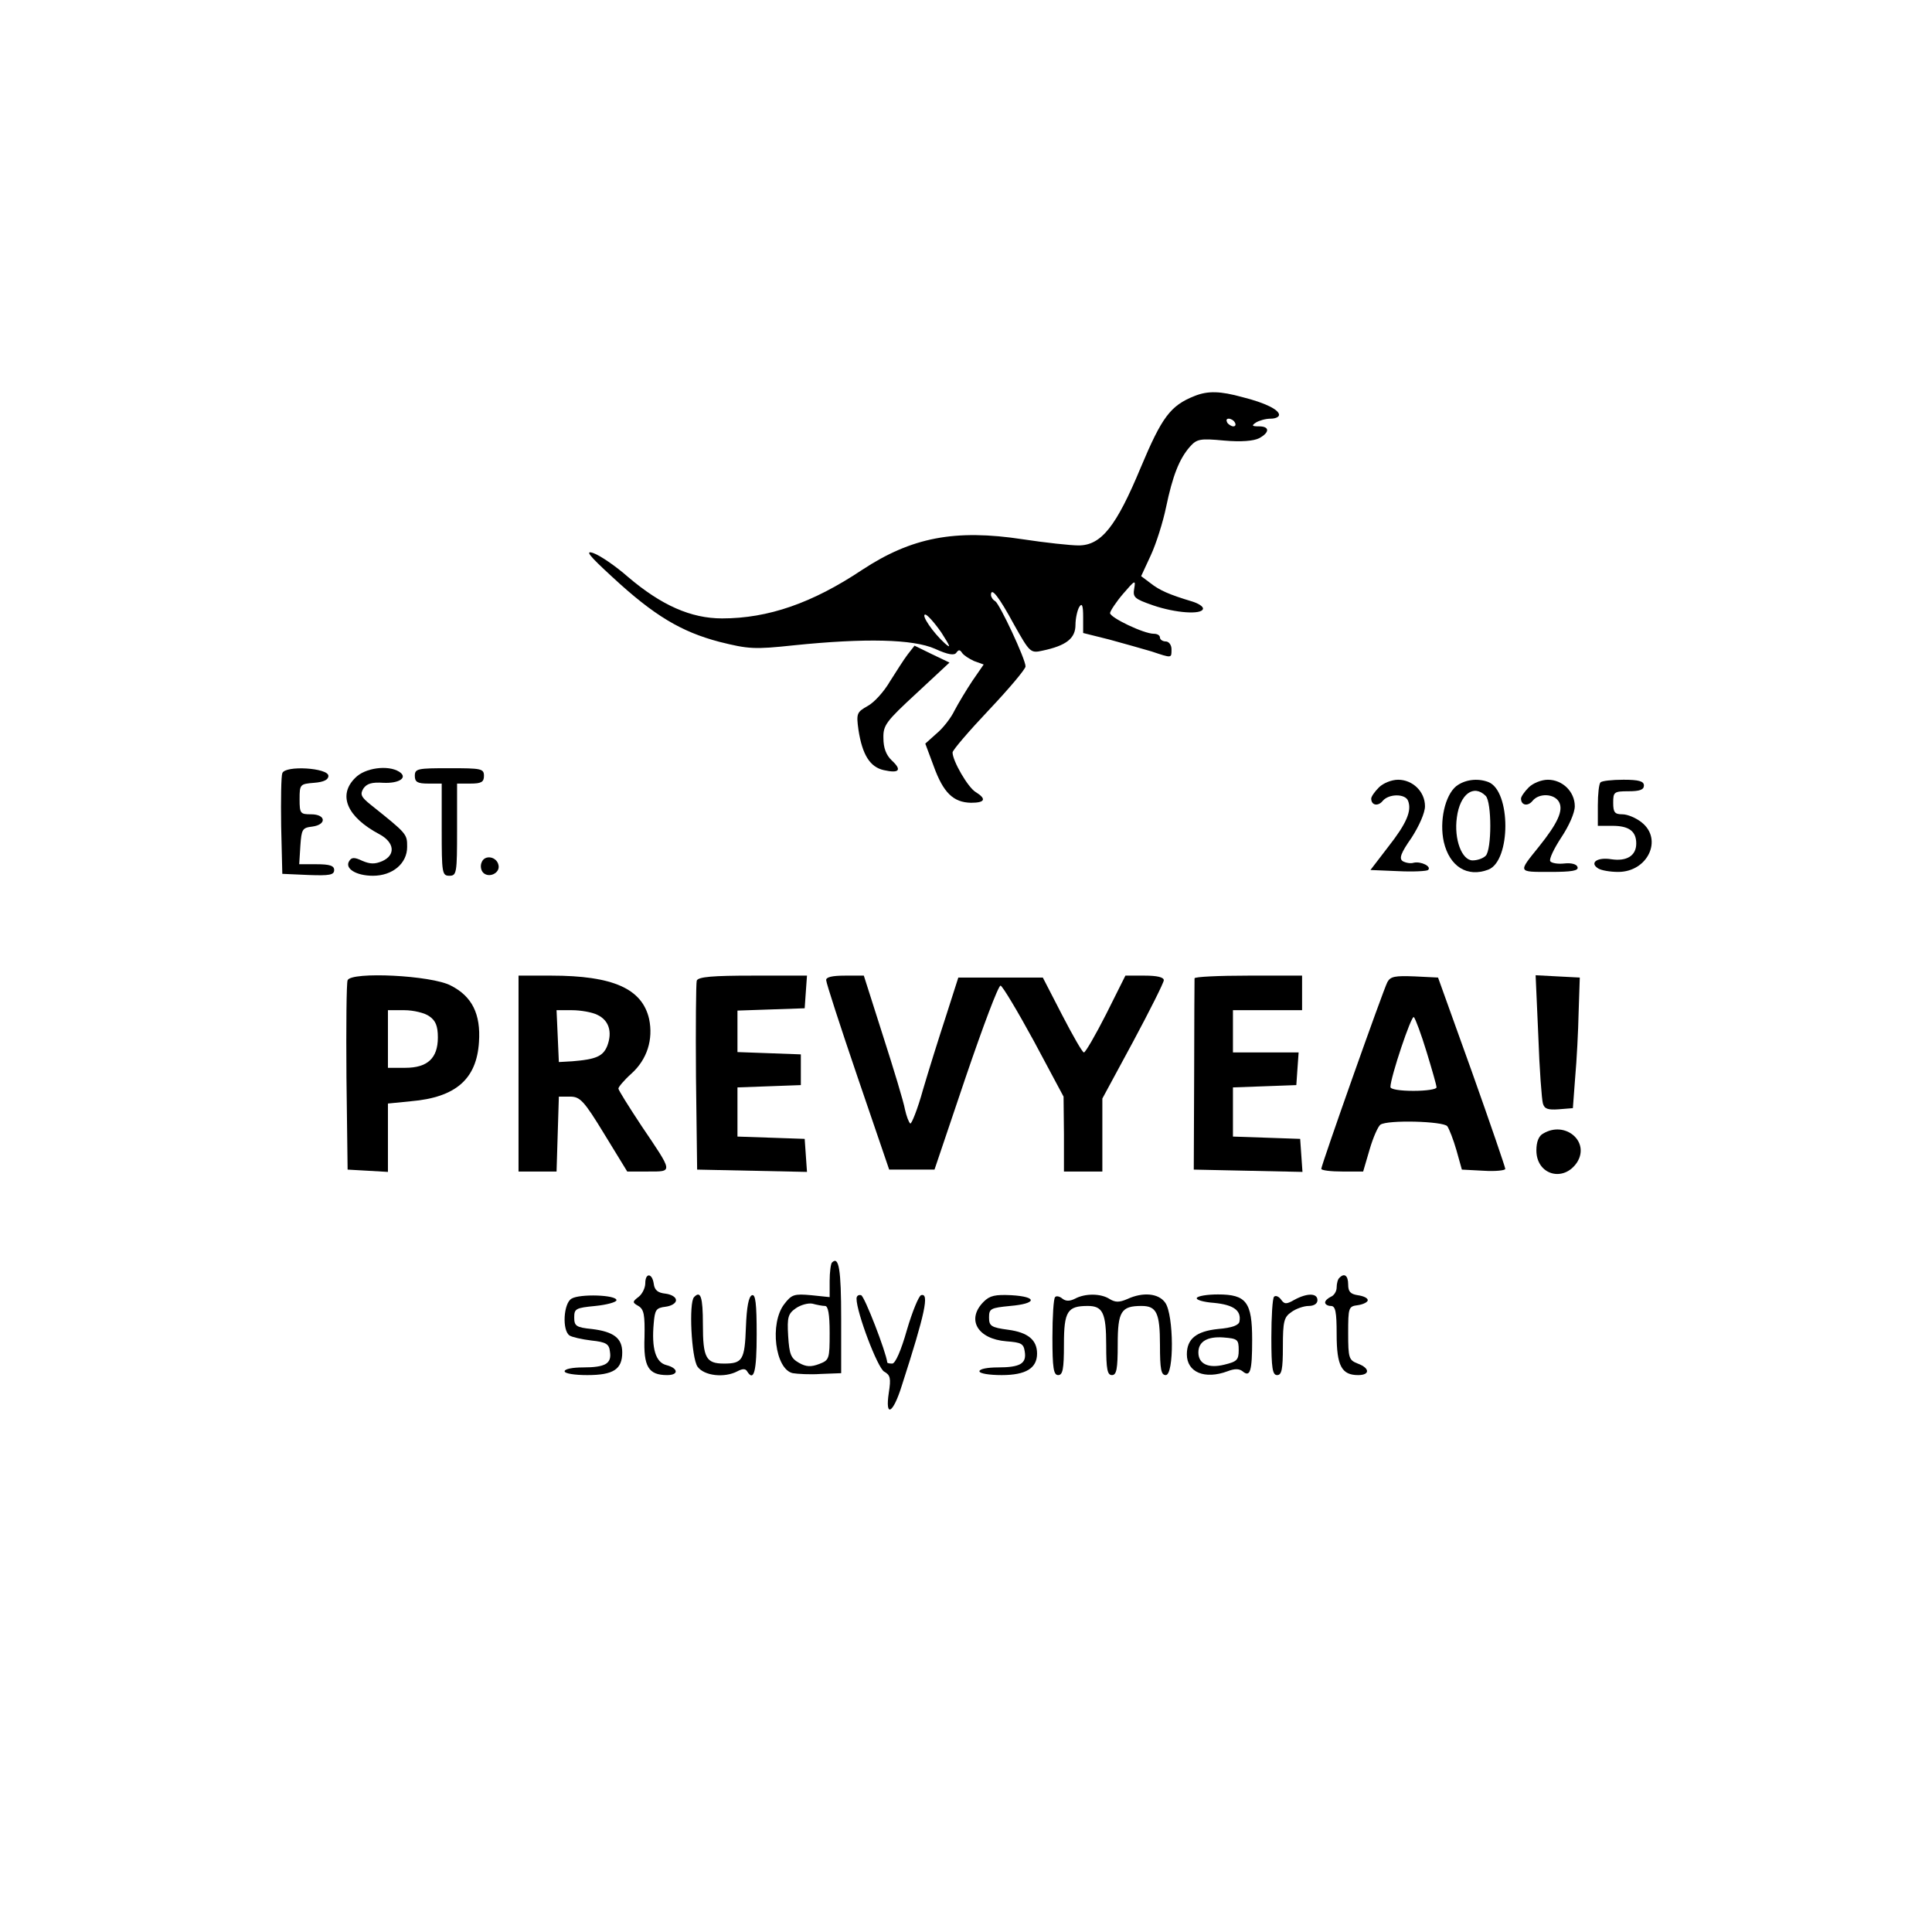 <?xml version="1.0" standalone="no"?>
<!DOCTYPE svg PUBLIC "-//W3C//DTD SVG 20010904//EN"
 "http://www.w3.org/TR/2001/REC-SVG-20010904/DTD/svg10.dtd">
<svg version="1.0" xmlns="http://www.w3.org/2000/svg"
 width="503pt" height="496pt" viewBox="0 0 503 496"
 preserveAspectRatio="xMidYMid meet">

<g transform="translate(0,496) scale(0.1,-0.1)"
fill="#000000" stroke="none">
<path d="M3110 3929 c-63 -25 -85 -55 -140 -186 -64 -154 -103 -203 -162 -203
-20 0 -86 7 -145 16 -177 27 -290 5 -419 -80 -129 -86 -244 -126 -364 -126
-81 0 -158 34 -245 108 -33 29 -73 56 -90 62 -23 8 -12 -6 49 -62 109 -101
180 -143 279 -169 76 -19 91 -20 194 -9 186 19 310 16 367 -9 35 -16 51 -18
56 -10 6 8 9 8 15 -1 4 -6 18 -15 31 -21 l25 -9 -29 -42 c-16 -24 -37 -59 -47
-78 -9 -19 -30 -46 -47 -60 l-29 -26 22 -59 c25 -69 51 -94 97 -95 37 0 41 10
12 28 -20 12 -60 81 -60 103 0 6 43 56 95 111 52 55 95 106 95 113 0 19 -67
162 -79 170 -6 3 -11 11 -11 16 0 22 21 -5 60 -77 41 -73 43 -75 74 -68 62 13
86 32 86 67 0 17 5 39 10 47 7 11 10 4 10 -26 l0 -42 68 -17 c37 -10 86 -24
110 -31 54 -18 52 -18 52 6 0 11 -7 20 -15 20 -8 0 -15 5 -15 10 0 6 -7 10
-16 10 -26 0 -114 42 -114 54 1 6 16 29 34 50 31 36 33 37 29 14 -4 -23 0 -27
49 -44 58 -20 127 -25 130 -9 1 6 -12 14 -28 19 -60 18 -85 29 -109 48 l-24
18 25 54 c14 30 32 87 40 126 17 81 34 125 62 157 18 20 26 22 89 16 45 -4 77
-1 91 6 28 15 28 31 0 31 -19 0 -20 2 -8 10 8 5 25 10 38 10 12 0 22 4 22 10
0 13 -35 31 -95 46 -58 16 -90 17 -125 3z m105 -69 c3 -5 2 -10 -4 -10 -5 0
-13 5 -16 10 -3 6 -2 10 4 10 5 0 13 -4 16 -10z m-764 -547 c23 -36 26 -43 9
-28 -31 28 -63 75 -51 75 5 0 24 -21 42 -47z"/>
<path d="M2363 3256 c-10 -13 -30 -45 -46 -70 -15 -26 -41 -55 -58 -64 -28
-16 -30 -19 -24 -62 10 -65 30 -97 66 -105 40 -9 48 0 21 25 -15 14 -22 33
-22 58 -1 34 7 44 86 117 l86 80 -46 22 -45 22 -18 -23z"/>
<path d="M735 2947 c-3 -7 -4 -69 -3 -138 l3 -124 68 -3 c55 -2 67 0 67 13 0
11 -11 15 -46 15 l-45 0 3 48 c3 43 5 47 31 50 38 5 36 32 -3 32 -28 0 -30 2
-30 39 0 39 1 40 38 43 25 2 37 8 37 18 0 21 -113 28 -120 7z"/>
<path d="M925 2935 c-46 -45 -22 -102 63 -147 39 -21 43 -54 7 -70 -19 -8 -31
-8 -52 1 -21 10 -28 9 -34 -1 -12 -19 18 -38 62 -38 51 0 89 32 89 75 0 34 0
34 -95 110 -25 20 -28 27 -19 42 9 13 22 17 52 15 42 -2 65 14 41 29 -29 18
-89 10 -114 -16z"/>
<path d="M1080 2940 c0 -16 7 -20 35 -20 l35 0 0 -120 c0 -113 1 -120 20 -120
19 0 20 7 20 120 l0 120 35 0 c28 0 35 4 35 20 0 19 -7 20 -90 20 -83 0 -90
-1 -90 -20z"/>
<path d="M3590 2910 c-11 -11 -20 -24 -20 -29 0 -18 18 -21 30 -6 16 19 59 19
66 0 10 -26 -4 -59 -52 -120 l-46 -60 72 -3 c40 -2 75 0 78 3 10 9 -18 23 -37
19 -9 -3 -22 0 -29 4 -10 7 -5 21 23 61 20 31 35 65 35 82 0 38 -32 69 -70 69
-17 0 -39 -9 -50 -20z"/>
<path d="M3791 2913 c-29 -24 -44 -91 -32 -145 15 -64 61 -93 116 -72 59 23
59 205 0 228 -29 11 -62 6 -84 -11z m77 -25 c16 -16 16 -140 0 -156 -7 -7 -22
-12 -34 -12 -28 0 -49 55 -41 112 8 61 44 87 75 56z"/>
<path d="M3980 2910 c-11 -11 -20 -24 -20 -29 0 -18 18 -21 30 -6 17 21 57 19
69 -3 12 -22 -4 -56 -53 -117 -54 -67 -55 -65 29 -65 57 0 76 3 72 13 -2 7
-16 11 -34 9 -17 -2 -34 1 -37 6 -3 6 10 33 29 62 20 30 35 64 35 81 0 38 -32
69 -70 69 -17 0 -39 -9 -50 -20z"/>
<path d="M4167 2923 c-4 -3 -7 -30 -7 -60 l0 -53 38 0 c43 0 62 -14 62 -46 0
-32 -25 -47 -65 -41 -36 6 -58 -9 -34 -24 8 -5 31 -9 52 -9 77 0 117 85 61
129 -15 12 -37 21 -50 21 -20 0 -24 5 -24 30 0 28 2 30 40 30 29 0 40 4 40 15
0 11 -13 15 -53 15 -30 0 -57 -3 -60 -7z"/>
<path d="M1254 2715 c-4 -9 -2 -21 4 -27 15 -15 44 -1 40 19 -4 23 -36 29 -44
8z"/>
<path d="M905 2408 c-3 -7 -4 -121 -3 -253 l3 -240 53 -3 52 -3 0 89 0 89 60
6 c117 10 171 58 177 154 5 73 -18 119 -73 147 -50 27 -260 37 -269 14z m213
-94 c16 -11 22 -25 22 -55 0 -54 -27 -79 -85 -79 l-45 0 0 75 0 75 43 0 c23 0
53 -7 65 -16z"/>
<path d="M1350 2165 l0 -255 50 0 49 0 3 98 3 97 29 0 c26 0 36 -10 89 -97
l60 -98 54 0 c66 0 66 -4 -17 119 -33 50 -60 93 -60 97 0 4 15 22 34 39 41 37
57 89 46 142 -18 79 -94 113 -255 113 l-85 0 0 -255z m205 153 c30 -14 40 -44
26 -81 -11 -27 -29 -35 -91 -40 l-35 -2 -3 68 -3 67 40 0 c22 0 52 -5 66 -12z"/>
<path d="M1814 2407 c-2 -7 -3 -120 -2 -252 l3 -240 143 -3 143 -3 -3 43 -3
43 -87 3 -88 3 0 64 0 64 83 3 82 3 0 40 0 40 -82 3 -83 3 0 54 0 54 88 3 87
3 3 43 3 42 -141 0 c-104 0 -142 -3 -146 -13z"/>
<path d="M2151 2408 c0 -7 37 -121 82 -253 l82 -240 59 0 59 0 81 240 c45 132
85 239 91 239 5 -1 44 -66 87 -145 l77 -144 1 -97 0 -98 50 0 50 0 0 95 0 95
80 148 c44 82 80 154 80 160 0 8 -18 12 -50 12 l-50 0 -50 -100 c-28 -55 -54
-100 -58 -100 -4 0 -29 44 -57 98 l-50 97 -110 0 -110 0 -32 -100 c-18 -55
-45 -141 -60 -192 -14 -51 -30 -90 -33 -88 -4 3 -10 19 -14 37 -3 18 -29 104
-57 191 l-50 157 -49 0 c-34 0 -50 -4 -49 -12z"/>
<path d="M3110 2413 c0 -5 -1 -118 -1 -253 l-1 -245 141 -3 142 -3 -3 43 -3
43 -87 3 -88 3 0 64 0 64 83 3 82 3 3 43 3 42 -85 0 -86 0 0 55 0 55 90 0 90
0 0 45 0 45 -140 0 c-77 0 -140 -3 -140 -7z"/>
<path d="M3612 2403 c-11 -21 -172 -476 -172 -486 0 -4 25 -7 55 -7 l54 0 17
58 c9 31 22 60 28 64 19 13 163 9 174 -4 5 -7 16 -35 24 -63 l14 -50 57 -3
c31 -2 57 1 56 5 0 4 -39 118 -87 253 l-88 245 -61 3 c-51 2 -63 0 -71 -15z
m102 -181 c14 -46 26 -87 26 -93 0 -5 -27 -9 -60 -9 -35 0 -60 4 -60 10 0 25
55 189 61 182 4 -4 19 -44 33 -90z"/>
<path d="M4005 2263 c3 -87 9 -166 12 -176 4 -14 13 -17 41 -15 l37 3 6 80 c4
44 8 121 9 170 l3 90 -58 3 -57 3 7 -158z"/>
<path d="M4018 2009 c-12 -6 -18 -22 -18 -44 0 -64 71 -84 106 -31 34 54 -31
109 -88 75z"/>
<path d="M2166 1673 c-3 -3 -6 -25 -6 -48 l0 -42 -48 5 c-44 4 -51 2 -70 -23
-39 -50 -24 -170 22 -180 12 -2 45 -4 73 -2 l53 2 0 142 c0 129 -6 164 -24
146z m-18 -113 c8 0 12 -21 12 -70 0 -68 -1 -71 -27 -81 -21 -8 -34 -8 -53 3
-21 12 -25 22 -28 70 -3 49 0 58 20 72 13 9 32 14 43 12 11 -3 26 -6 33 -6z"/>
<path d="M1680 1619 c0 -12 -8 -28 -17 -35 -17 -13 -17 -15 -1 -24 15 -9 17
-24 16 -81 -3 -77 10 -99 59 -99 31 0 29 18 -2 26 -28 7 -39 43 -33 109 3 35
6 40 31 43 15 2 27 9 27 17 0 8 -12 15 -27 17 -20 2 -29 9 -31 26 -4 28 -22
29 -22 1z"/>
<path d="M3487 1633 c-4 -3 -7 -15 -7 -25 0 -10 -7 -21 -15 -24 -8 -4 -15 -10
-15 -15 0 -5 7 -9 15 -9 12 0 15 -15 15 -74 0 -82 13 -106 56 -106 31 0 31 18
-1 30 -23 9 -25 14 -25 79 0 67 1 70 25 73 14 2 26 8 26 13 0 6 -12 11 -26 13
-19 3 -25 9 -25 28 0 23 -10 31 -23 17z"/>
<path d="M1488 1579 c-21 -12 -25 -83 -5 -96 6 -4 32 -10 57 -13 38 -4 46 -9
48 -29 5 -31 -12 -41 -70 -41 -27 0 -48 -4 -48 -10 0 -6 26 -10 59 -10 68 0
91 15 91 59 0 37 -22 54 -79 61 -41 4 -46 8 -46 30 0 23 4 25 55 30 30 3 55
10 55 15 0 14 -96 17 -117 4z"/>
<path d="M1807 1583 c-14 -14 -7 -158 9 -181 17 -24 70 -30 104 -12 13 7 21 7
25 0 18 -29 25 0 25 96 0 80 -3 105 -12 102 -9 -3 -14 -31 -16 -83 -3 -86 -9
-95 -57 -95 -47 0 -55 15 -55 102 0 72 -6 89 -23 71z"/>
<path d="M2230 1579 c0 -36 55 -181 72 -190 16 -9 18 -17 12 -55 -10 -66 11
-55 34 19 61 189 72 242 50 235 -6 -2 -23 -43 -37 -91 -15 -53 -30 -87 -38
-87 -7 0 -13 1 -13 3 -3 27 -59 172 -68 175 -7 2 -12 -2 -12 -9z"/>
<path d="M2561 1571 c-46 -46 -16 -97 59 -103 39 -3 45 -6 48 -27 5 -31 -12
-41 -70 -41 -27 0 -48 -4 -48 -10 0 -6 26 -10 58 -10 63 0 92 18 92 56 0 35
-23 55 -75 62 -45 6 -50 10 -50 32 0 23 4 25 55 30 70 6 72 24 3 28 -42 2 -56
-1 -72 -17z"/>
<path d="M2747 1583 c-4 -3 -7 -51 -7 -105 0 -80 3 -98 15 -98 12 0 15 16 15
80 0 86 9 100 62 100 39 0 48 -18 48 -102 0 -63 3 -78 15 -78 12 0 15 16 15
80 0 86 9 100 62 100 39 0 48 -18 48 -102 0 -63 3 -78 15 -78 22 0 21 156 -1
188 -17 25 -58 29 -99 10 -21 -9 -31 -9 -46 0 -23 15 -64 15 -90 1 -14 -7 -24
-7 -33 0 -7 6 -16 8 -19 4z"/>
<path d="M3116 1581 c-3 -5 17 -11 45 -13 51 -5 71 -20 66 -48 -1 -10 -19 -17
-56 -20 -57 -6 -81 -26 -81 -66 0 -47 47 -66 106 -44 18 7 30 7 39 0 20 -17
25 0 25 82 0 98 -15 118 -89 118 -28 0 -52 -4 -55 -9z m109 -136 c0 -26 -5
-30 -38 -38 -41 -10 -67 2 -67 32 0 28 23 42 65 39 37 -3 40 -5 40 -33z"/>
<path d="M3317 1584 c-4 -4 -7 -52 -7 -106 0 -80 3 -98 15 -98 12 0 15 15 15
74 0 66 3 77 22 90 12 9 33 16 45 16 14 0 23 6 23 15 0 19 -27 19 -60 1 -21
-12 -26 -12 -35 1 -6 8 -14 11 -18 7z"/>
</g>
</svg>
